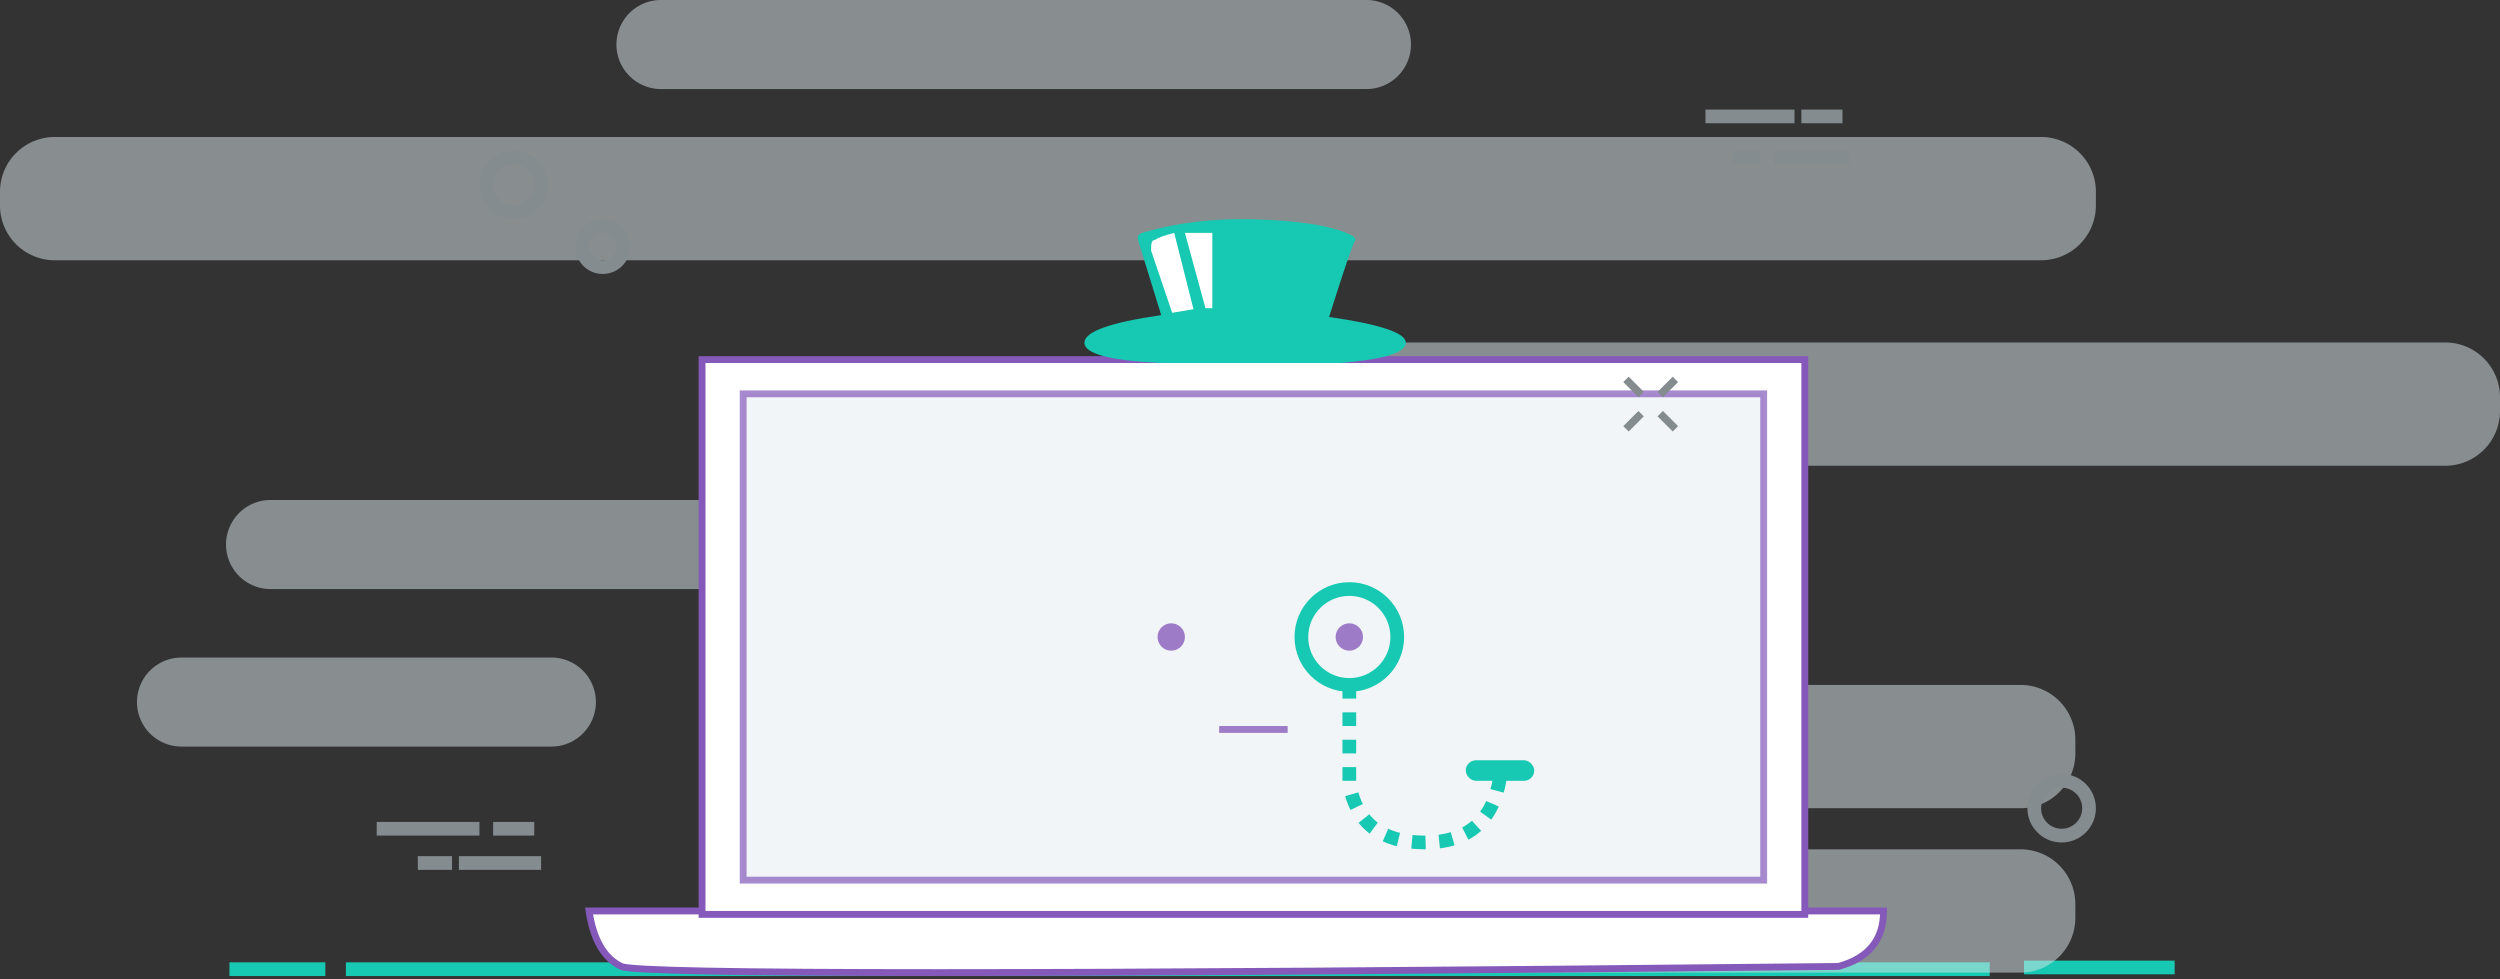 <svg xmlns="http://www.w3.org/2000/svg" width="365" height="143" viewBox="0 0 365 143">
    <rect x="0" y="0" width="365" height="143" fill="#333333" stroke="none"/>
    <g fill="none" fill-rule="evenodd">
        <path stroke="#17C9B2" stroke-linecap="square" stroke-width="2" d="M51.5 141.5h238M34.5 141.5h12M296.5 141.25h20"/>
        <g fill="#D9E4EA" opacity=".509">
            <path d="M26.5 96h54a6.5 6.5 0 1 1 0 13h-54a6.5 6.5 0 1 1 0-13zM96.5 0h103a6.5 6.5 0 1 1 0 13h-103a6.5 6.5 0 1 1 0-13zM8 20h290a8 8 0 0 1 8 8v2a8 8 0 0 1-8 8H8a8 8 0 0 1-8-8v-2a8 8 0 0 1 8-8zM205 50h152a8 8 0 0 1 8 8v2a8 8 0 0 1-8 8H205a8 8 0 0 1-8-8v-2a8 8 0 0 1 8-8zM205 100h90a8 8 0 0 1 8 8v2a8 8 0 0 1-8 8h-90a8 8 0 0 1-8-8v-2a8 8 0 0 1 8-8zM149 124h146a8 8 0 0 1 8 8v2a8 8 0 0 1-8 8H149a8 8 0 0 1-8-8v-2a8 8 0 0 1 8-8zM39.5 73h209a6.5 6.5 0 1 1 0 13h-209a6.5 6.5 0 1 1 0-13z"/>
        </g>
        <g transform="translate(86 32)">
            <path fill="#FFF" stroke="#8459B9" d="M16.925 101H0c.627 4.2 2.194 6.9 4.701 8.1 2.508 1.2 61.747 1.2 177.717 0 4.388-1.2 6.582-3.9 6.582-8.1h-20.687"/>
            <path fill="#FFF" stroke="#8459B9" d="M16.5 20.5h161v81h-161z"/>
            <path fill="#EBF1F4" stroke="#8459B9" d="M22.5 25.5h149v71h-149z" opacity=".7"/>
            <path fill="#17C9B2" d="M83.54 14.009L80.218 3.253c-.277-.717 0-1.165.83-1.345 1.246-.268 6.645-2.15 16.196-1.882 6.368.18 10.936.897 13.704 2.151.831.359 1.108.717.831 1.076-.277.358-1.523 4.033-3.738 11.025 7.476 1.075 11.213 2.33 11.213 3.764 0 1.434-3.184 2.42-9.551 2.958H83.54c-7.475-.359-11.213-1.344-11.213-2.958 0-1.613 3.738-2.958 11.213-4.033z"/>
            <circle cx="111" cy="61" r="7" stroke="#17C9B2" stroke-width="2"/>
            <circle cx="85" cy="61" r="2" fill="#9D7BC7"/>
            <circle cx="111" cy="61" r="2" fill="#9D7BC7"/>
            <path stroke="#9D7BC7" stroke-linecap="square" d="M92.5 74.5h9"/>
            <path fill="#FFF" d="M82.065 4.593c-.043-1.062.13-1.58.518-1.556.519-.346 1.47-.691 2.852-1.037l2.815 11.148-3.111.519-3.074-9.074zM87 2l3 11h1V2z"/>
        </g>
        <g transform="translate(55 16)">
            <path fill="#858C8F" d="M187.784 42l-.784-.784L189.216 39l.784.784L187.784 42zm-3.568 0L182 39.784l.784-.784L185 41.216l-.784.784zm3.568 2L190 46.216l-.784.784L187 44.784l.784-.784zm-3.568 0l.784.784L182.784 47l-.784-.784L184.216 44z"/>
            <circle cx="246" cy="102" r="4" stroke="#858C8F" stroke-width="2"/>
            <circle cx="20" cy="11" r="4" stroke="#858C8F" stroke-width="2"/>
            <circle cx="33" cy="20" r="3" stroke="#858C8F" stroke-width="2"/>
            <path fill="#858C8F" d="M0 106v-2h15v2H0zm12 5v-2h12v2H12zm5-5v-2h6v2h-6zm-11 5v-2h5v2H6zM194 2V0h13v2h-13zm10 6V6h11v2h-11zm4-6V0h6v2h-6zm-10 6V6h4v2h-4z"/>
        </g>
        <path stroke="#17C9B2" stroke-dasharray="2" stroke-width="2" d="M197 100v14.431c1 5.713 4.667 8.569 11 8.569s10-3.157 11-9.47"/>
        <rect width="10" height="3" x="214" y="111" fill="#17C9B2" rx="1.5"/>
    </g>
</svg>
